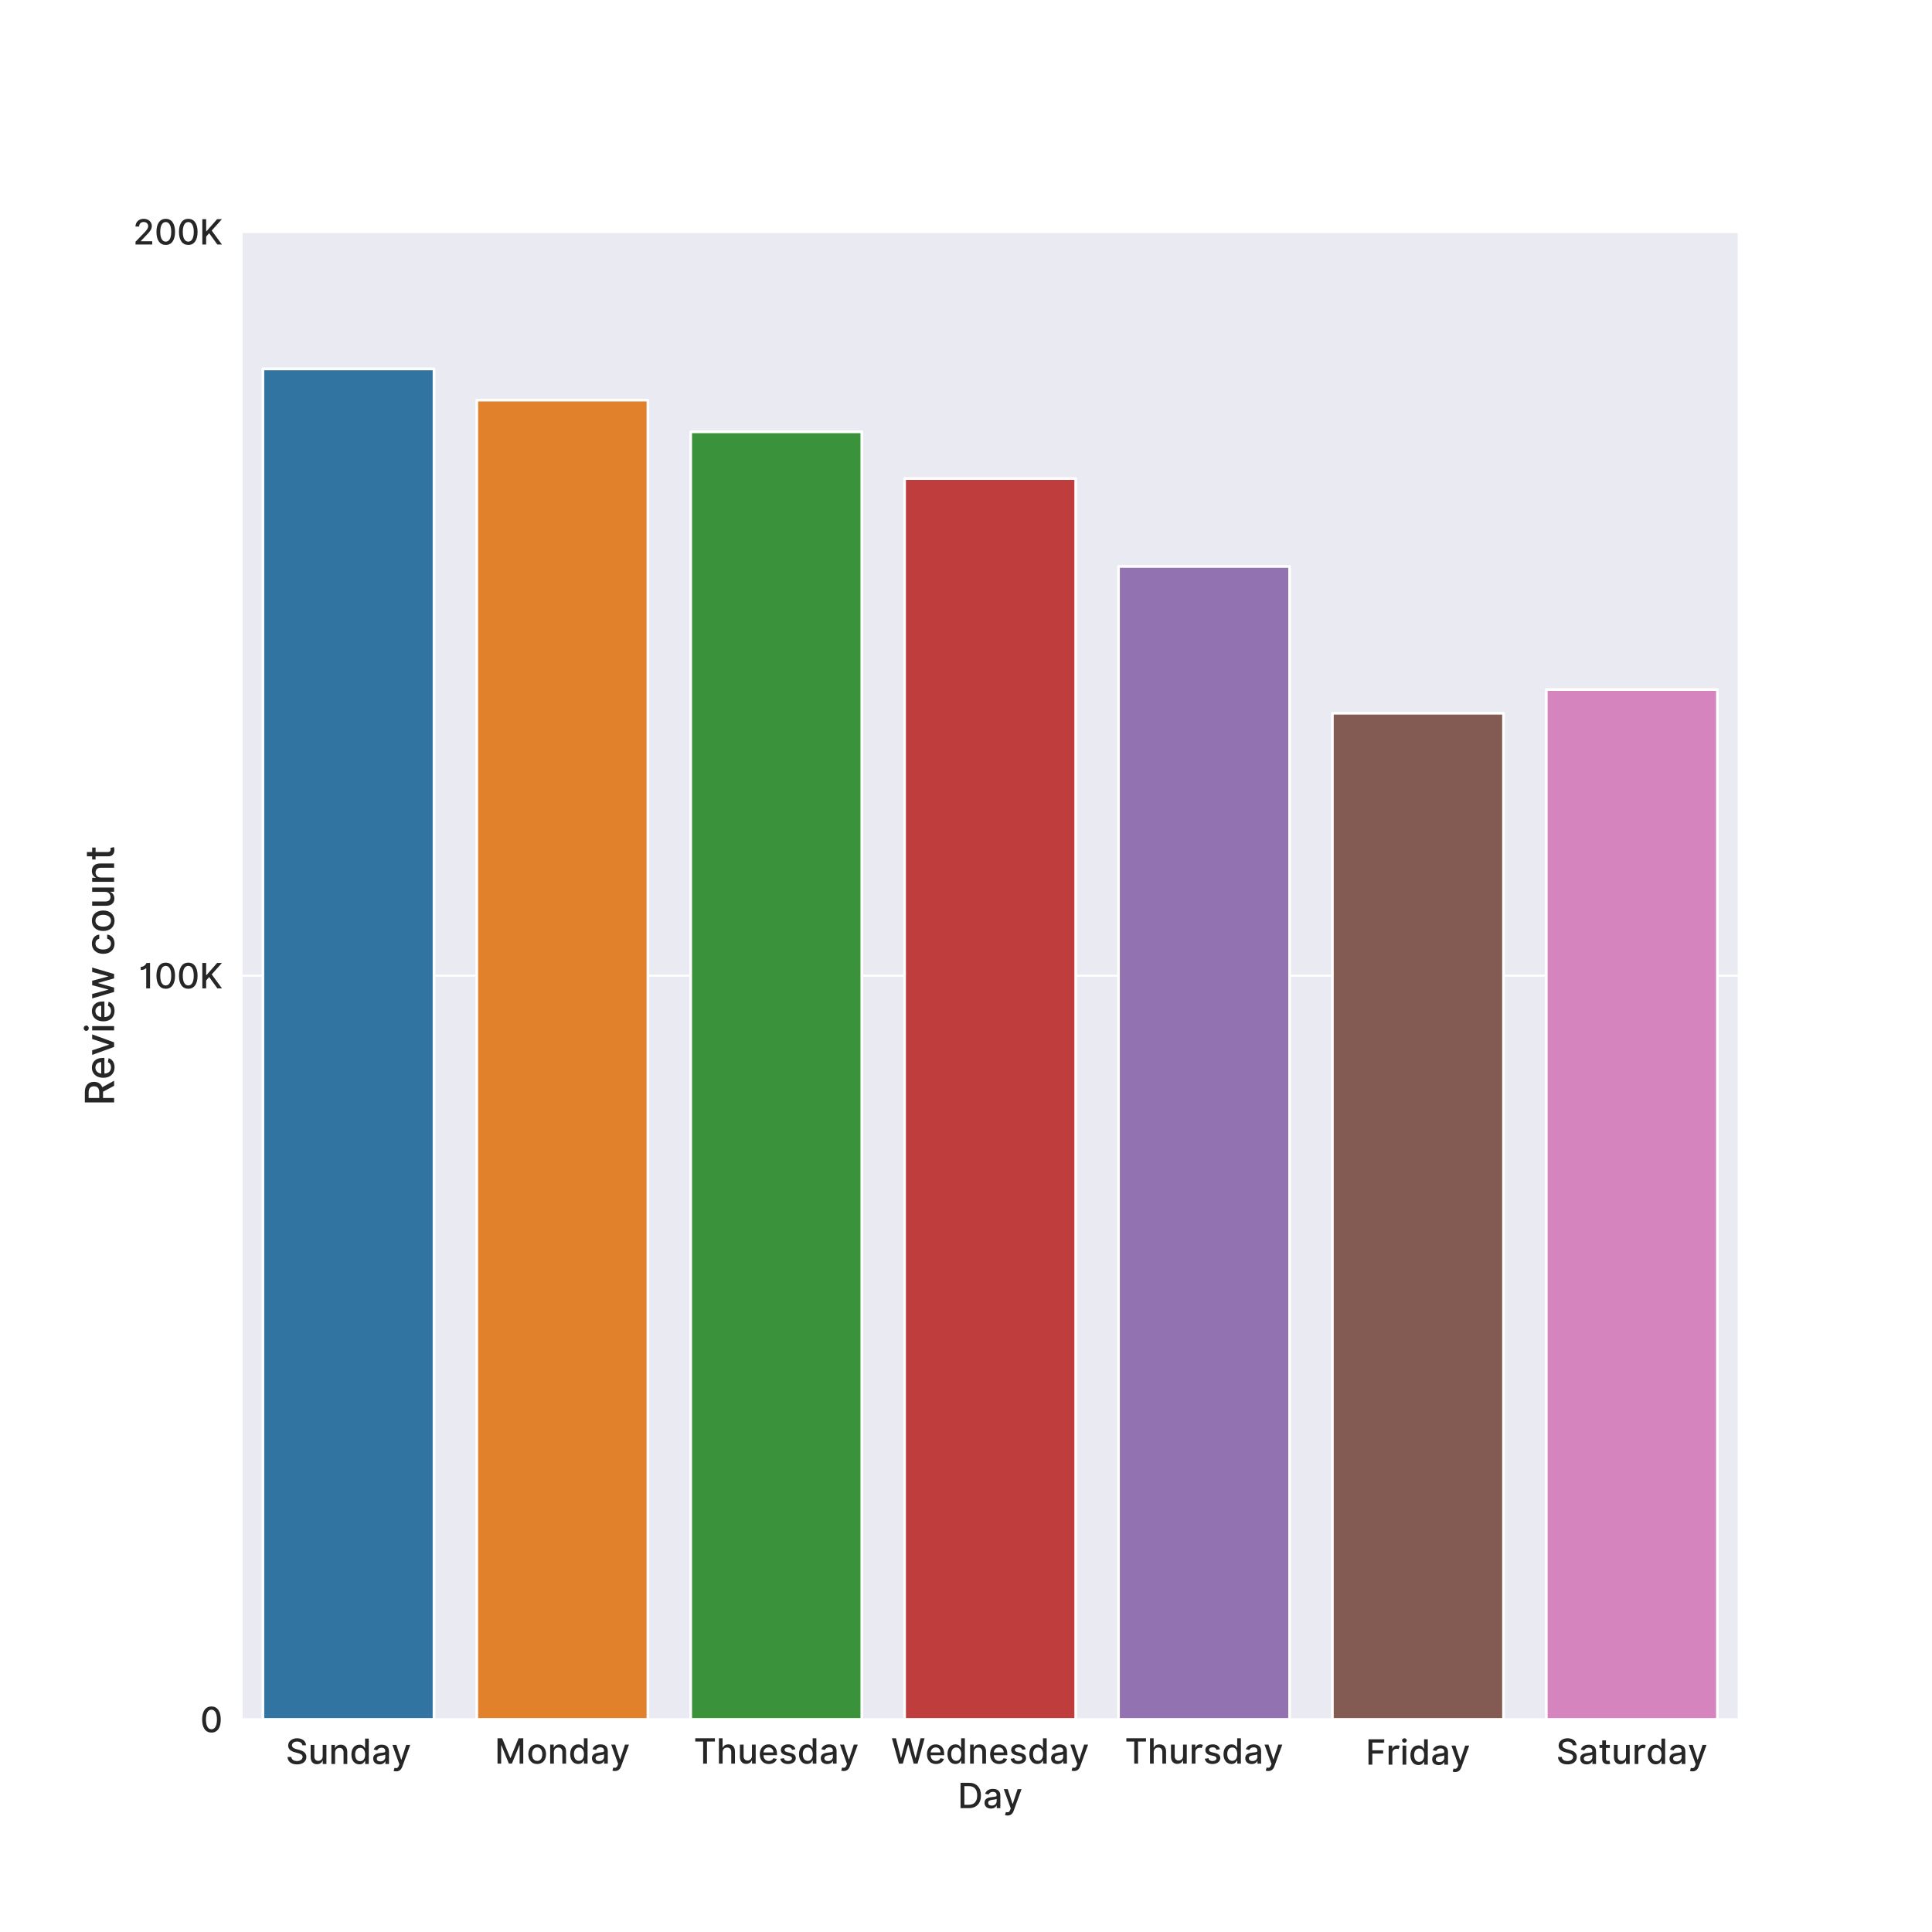 <?xml version="1.0" encoding="utf-8" standalone="no"?>
<!DOCTYPE svg PUBLIC "-//W3C//DTD SVG 1.1//EN"
  "http://www.w3.org/Graphics/SVG/1.1/DTD/svg11.dtd">
<!-- Created with matplotlib (https://matplotlib.org/) -->
<svg height="720pt" version="1.1" viewBox="0 0 720 720" width="720pt" xmlns="http://www.w3.org/2000/svg" xmlns:xlink="http://www.w3.org/1999/xlink">
 <defs>
  <style type="text/css">
*{stroke-linecap:butt;stroke-linejoin:round;}
  </style>
 </defs>
 <g id="figure_1">
  <g id="patch_1">
   <path d="M 0 720 
L 720 720 
L 720 0 
L 0 0 
z
" style="fill:#ffffff;"/>
  </g>
  <g id="axes_1">
   <g id="patch_2">
    <path d="M 90 640.8 
L 648 640.8 
L 648 86.4 
L 90 86.4 
z
" style="fill:#eaeaf2;"/>
   </g>
   <g id="matplotlib.axis_1">
    <g id="xtick_1">
     <g id="text_1">
      <!-- Sunday -->
      <defs>
       <path d="M 47.656 53.625 
L 58.234 53.625 
C 57.922 65.266 47.625 73.719 32.844 73.719 
C 18.25 73.719 7.062 65.375 7.062 52.844 
C 7.062 42.719 14.312 36.797 26 33.625 
L 34.594 31.281 
C 42.359 29.219 48.375 26.672 48.375 20.203 
C 48.375 13.109 41.578 8.422 32.25 8.422 
C 23.797 8.422 16.766 12.188 16.125 20.094 
L 5.109 20.094 
C 5.828 6.922 16.016 -1.203 32.312 -1.203 
C 49.391 -1.203 59.234 7.781 59.234 20.094 
C 59.234 33.203 47.547 38.281 38.312 40.547 
L 31.219 42.406 
C 25.531 43.859 17.969 46.516 18 53.484 
C 18 59.656 23.656 64.234 32.594 64.234 
C 40.953 64.234 46.875 60.328 47.656 53.625 
z
" id="Inter-Medium-83"/>
       <path d="M 41.688 22.625 
C 41.734 13.359 34.844 8.953 28.875 8.953 
C 22.297 8.953 17.75 13.703 17.75 21.125 
L 17.75 54.547 
L 7.141 54.547 
L 7.141 19.844 
C 7.141 6.328 14.562 -0.703 25.031 -0.703 
C 33.234 -0.703 38.812 3.625 41.344 9.453 
L 41.906 9.453 
L 41.906 0 
L 52.344 0 
L 52.344 54.547 
L 41.688 54.547 
z
" id="Inter-Medium-117"/>
       <path d="M 17.75 32.391 
C 17.75 41.094 23.078 46.062 30.469 46.062 
C 37.672 46.062 42.047 41.328 42.047 33.422 
L 42.047 0 
L 52.672 0 
L 52.672 34.688 
C 52.672 48.188 45.25 55.25 34.094 55.25 
C 25.891 55.25 20.531 51.453 18 45.672 
L 17.328 45.672 
L 17.328 54.547 
L 7.141 54.547 
L 7.141 0 
L 17.75 0 
z
" id="Inter-Medium-110"/>
       <path d="M 27.562 -1.062 
C 37.5 -1.062 41.406 5 43.328 8.484 
L 44.219 8.484 
L 44.219 0 
L 54.578 0 
L 54.578 72.734 
L 43.969 72.734 
L 43.969 45.703 
L 43.328 45.703 
C 41.406 49.078 37.781 55.25 27.625 55.25 
C 14.453 55.25 4.766 44.844 4.766 27.172 
C 4.766 9.516 14.312 -1.062 27.562 -1.062 
z
M 29.906 7.984 
C 20.422 7.984 15.484 16.328 15.484 27.266 
C 15.484 38.109 20.312 46.234 29.906 46.234 
C 39.172 46.234 44.141 38.672 44.141 27.266 
C 44.141 15.797 39.062 7.984 29.906 7.984 
z
" id="Inter-Medium-100"/>
       <path d="M 23.016 -1.203 
C 32.031 -1.203 37.109 3.375 39.141 7.453 
L 39.562 7.453 
L 39.562 0 
L 49.938 0 
L 49.938 36.219 
C 49.938 52.094 37.438 55.25 28.766 55.25 
C 18.891 55.25 9.797 51.281 6.25 41.328 
L 16.234 39.062 
C 17.797 42.938 21.766 46.656 28.906 46.656 
C 35.766 46.656 39.281 43.078 39.281 36.891 
L 39.281 36.641 
C 39.281 32.781 35.297 32.844 25.5 31.719 
C 15.172 30.5 4.578 27.812 4.578 15.406 
C 4.578 4.688 12.641 -1.203 23.016 -1.203 
z
M 25.328 7.312 
C 19.312 7.312 14.984 10.016 14.984 15.266 
C 14.984 20.953 20.031 22.969 26.172 23.797 
C 29.625 24.25 37.781 25.172 39.312 26.703 
L 39.312 19.672 
C 39.312 13.203 34.156 7.312 25.328 7.312 
z
" id="Inter-Medium-97"/>
       <path d="M 13.453 -21.203 
C 22.266 -21.203 27.984 -16.438 31.078 -7.953 
L 53.797 54.547 
L 42.406 54.547 
L 28.594 12.219 
L 28.016 12.219 
L 14.203 54.547 
L 2.844 54.547 
L 22.797 -0.703 
L 21.234 -5 
C 18.578 -12.109 14.781 -12.719 8.922 -11.156 
L 6.359 -19.953 
C 7.5 -20.484 10.156 -21.203 13.453 -21.203 
z
" id="Inter-Medium-121"/>
      </defs>
      <g style="fill:#262626;" transform="translate(106.478 657.383)scale(0.13 -0.13)">
       <use xlink:href="#Inter-Medium-83"/>
       <use x="64.347" xlink:href="#Inter-Medium-117"/>
       <use x="123.793" xlink:href="#Inter-Medium-110"/>
       <use x="183.523" xlink:href="#Inter-Medium-100"/>
       <use x="246.094" xlink:href="#Inter-Medium-97"/>
       <use x="303.019" xlink:href="#Inter-Medium-121"/>
      </g>
     </g>
    </g>
    <g id="xtick_2">
     <g id="text_2">
      <!-- Monday -->
      <defs>
       <path d="M 7.984 72.734 
L 7.984 0 
L 18.438 0 
L 18.438 52.656 
L 19.109 52.656 
L 40.562 0.109 
L 49.219 0.109 
L 70.672 52.625 
L 71.344 52.625 
L 71.344 0 
L 81.781 0 
L 81.781 72.734 
L 68.469 72.734 
L 45.312 16.188 
L 44.469 16.188 
L 21.312 72.734 
z
" id="Inter-Medium-77"/>
       <path d="M 30.109 -1.094 
C 45.484 -1.094 55.547 10.156 55.547 27.031 
C 55.547 44 45.484 55.25 30.109 55.25 
C 14.734 55.25 4.688 44 4.688 27.031 
C 4.688 10.156 14.734 -1.094 30.109 -1.094 
z
M 30.156 7.812 
C 20.094 7.812 15.406 16.578 15.406 27.062 
C 15.406 37.5 20.094 46.375 30.156 46.375 
C 40.125 46.375 44.812 37.5 44.812 27.062 
C 44.812 16.578 40.125 7.812 30.156 7.812 
z
" id="Inter-Medium-111"/>
      </defs>
      <g style="fill:#262626;" transform="translate(184.372 657.255)scale(0.13 -0.13)">
       <use xlink:href="#Inter-Medium-77"/>
       <use x="91.584" xlink:href="#Inter-Medium-111"/>
       <use x="151.811" xlink:href="#Inter-Medium-110"/>
       <use x="211.541" xlink:href="#Inter-Medium-100"/>
       <use x="274.112" xlink:href="#Inter-Medium-97"/>
       <use x="331.037" xlink:href="#Inter-Medium-121"/>
      </g>
     </g>
    </g>
    <g id="xtick_3">
     <g id="text_3">
      <!-- Thuesday -->
      <defs>
       <path d="M 4.406 63.281 
L 27.062 63.281 
L 27.062 0 
L 38 0 
L 38 63.281 
L 60.688 63.281 
L 60.688 72.734 
L 4.406 72.734 
z
" id="Inter-Medium-84"/>
       <path d="M 17.75 32.391 
C 17.75 41.094 23.266 46.062 30.828 46.062 
C 38.141 46.062 42.516 41.406 42.516 33.422 
L 42.516 0 
L 53.125 0 
L 53.125 34.688 
C 53.125 48.297 45.672 55.25 34.453 55.25 
C 25.953 55.25 20.844 51.562 18.297 45.672 
L 17.609 45.672 
L 17.609 72.734 
L 7.141 72.734 
L 7.141 0 
L 17.75 0 
z
" id="Inter-Medium-104"/>
       <path d="M 30.641 -1.094 
C 42.547 -1.094 50.953 4.766 53.375 13.641 
L 43.328 15.453 
C 41.406 10.297 36.797 7.672 30.75 7.672 
C 21.656 7.672 15.562 13.562 15.266 24.078 
L 54.047 24.078 
L 54.047 27.844 
C 54.047 47.547 42.266 55.25 29.906 55.25 
C 14.703 55.25 4.688 43.672 4.688 26.922 
C 4.688 9.984 14.562 -1.094 30.641 -1.094 
z
M 15.312 32.031 
C 15.734 39.766 21.344 46.484 29.969 46.484 
C 38.219 46.484 43.609 40.375 43.641 32.031 
z
" id="Inter-Medium-101"/>
       <path d="M 48.016 41.234 
C 45.812 49.719 39.172 55.25 27.375 55.25 
C 15.062 55.25 6.328 48.75 6.328 39.094 
C 6.328 31.359 11.016 26.203 21.234 23.938 
L 30.469 21.906 
C 35.719 20.734 38.172 18.391 38.172 14.984 
C 38.172 10.766 33.672 7.453 26.703 7.453 
C 20.344 7.453 16.266 10.188 14.984 15.547 
L 4.719 13.984 
C 6.5 4.328 14.531 -1.094 26.781 -1.094 
C 39.953 -1.094 49.078 5.891 49.078 15.766 
C 49.078 23.469 44.172 28.234 34.156 30.547 
L 25.5 32.531 
C 19.5 33.953 16.906 35.969 16.938 39.672 
C 16.906 43.859 21.453 46.844 27.484 46.844 
C 34.094 46.844 37.141 43.188 38.391 39.531 
z
" id="Inter-Medium-115"/>
      </defs>
      <g style="fill:#262626;" transform="translate(258.528 657.255)scale(0.13 -0.13)">
       <use xlink:href="#Inter-Medium-84"/>
       <use x="65.092" xlink:href="#Inter-Medium-104"/>
       <use x="125.284" xlink:href="#Inter-Medium-117"/>
       <use x="184.73" xlink:href="#Inter-Medium-101"/>
       <use x="243.466" xlink:href="#Inter-Medium-115"/>
       <use x="297.053" xlink:href="#Inter-Medium-100"/>
       <use x="359.624" xlink:href="#Inter-Medium-97"/>
       <use x="416.548" xlink:href="#Inter-Medium-121"/>
      </g>
     </g>
    </g>
    <g id="xtick_4">
     <g id="text_4">
      <!-- Wednesday -->
      <defs>
       <path d="M 22.234 0 
L 33.312 0 
L 48.609 54.469 
L 49.188 54.469 
L 64.484 0 
L 75.531 0 
L 95.734 72.734 
L 84.156 72.734 
L 70.031 16.375 
L 69.359 16.375 
L 54.625 72.734 
L 43.188 72.734 
L 28.453 16.406 
L 27.766 16.406 
L 13.609 72.734 
L 2.062 72.734 
z
" id="Inter-Medium-87"/>
      </defs>
      <g style="fill:#262626;" transform="translate(332.125 657.255)scale(0.13 -0.13)">
       <use xlink:href="#Inter-Medium-87"/>
       <use x="97.798" xlink:href="#Inter-Medium-101"/>
       <use x="156.534" xlink:href="#Inter-Medium-100"/>
       <use x="219.105" xlink:href="#Inter-Medium-110"/>
       <use x="278.835" xlink:href="#Inter-Medium-101"/>
       <use x="337.571" xlink:href="#Inter-Medium-115"/>
       <use x="391.158" xlink:href="#Inter-Medium-100"/>
       <use x="453.729" xlink:href="#Inter-Medium-97"/>
       <use x="510.654" xlink:href="#Inter-Medium-121"/>
      </g>
     </g>
    </g>
    <g id="xtick_5">
     <g id="text_5">
      <!-- Thursday -->
      <defs>
       <path d="M 7.141 0 
L 17.75 0 
L 17.75 33.312 
C 17.75 40.406 23.266 45.562 30.609 45.562 
C 32.672 45.562 34.266 45.141 35.547 44.5 
L 38.953 53.375 
C 37.141 54.578 34.797 55.359 31.812 55.359 
C 25.359 55.359 19.953 51.734 17.969 45.875 
L 17.406 45.875 
L 17.406 54.547 
L 7.141 54.547 
z
" id="Inter-Medium-114"/>
      </defs>
      <g style="fill:#262626;" transform="translate(419.184 657.255)scale(0.13 -0.13)">
       <use xlink:href="#Inter-Medium-84"/>
       <use x="65.092" xlink:href="#Inter-Medium-104"/>
       <use x="125.284" xlink:href="#Inter-Medium-117"/>
       <use x="184.73" xlink:href="#Inter-Medium-114"/>
       <use x="224.574" xlink:href="#Inter-Medium-115"/>
       <use x="278.161" xlink:href="#Inter-Medium-100"/>
       <use x="340.732" xlink:href="#Inter-Medium-97"/>
       <use x="397.656" xlink:href="#Inter-Medium-121"/>
      </g>
     </g>
    </g>
    <g id="xtick_6">
     <g id="text_6">
      <!-- Friday -->
      <defs>
       <path d="M 7.984 0 
L 18.969 0 
L 18.969 31.719 
L 49.859 31.719 
L 49.859 41.125 
L 18.969 41.125 
L 18.969 63.281 
L 53.094 63.281 
L 53.094 72.734 
L 7.984 72.734 
z
" id="Inter-Medium-70"/>
       <path d="M 7.141 0 
L 17.75 0 
L 17.75 54.547 
L 7.141 54.547 
z
M 12.5 62.969 
C 16.156 62.969 19.219 65.797 19.219 69.281 
C 19.219 72.766 16.156 75.641 12.5 75.641 
C 8.812 75.641 5.797 72.766 5.797 69.281 
C 5.797 65.797 8.812 62.969 12.5 62.969 
z
" id="Inter-Medium-105"/>
      </defs>
      <g style="fill:#262626;" transform="translate(508.963 657.633)scale(0.13 -0.13)">
       <use xlink:href="#Inter-Medium-70"/>
       <use x="58.594" xlink:href="#Inter-Medium-114"/>
       <use x="98.438" xlink:href="#Inter-Medium-105"/>
       <use x="123.331" xlink:href="#Inter-Medium-100"/>
       <use x="185.902" xlink:href="#Inter-Medium-97"/>
       <use x="242.827" xlink:href="#Inter-Medium-121"/>
      </g>
     </g>
    </g>
    <g id="xtick_7">
     <g id="text_7">
      <!-- Saturday -->
      <defs>
       <path d="M 32.594 54.547 
L 21.422 54.547 
L 21.422 67.609 
L 10.797 67.609 
L 10.797 54.547 
L 2.812 54.547 
L 2.812 46.016 
L 10.797 46.016 
L 10.797 13.812 
C 10.766 3.906 18.328 -0.891 26.703 -0.703 
C 30.078 -0.672 32.359 -0.031 33.594 0.422 
L 31.672 9.203 
C 30.969 9.062 29.656 8.734 27.953 8.734 
C 24.5 8.734 21.422 9.875 21.422 16.016 
L 21.422 46.016 
L 32.594 46.016 
z
" id="Inter-Medium-116"/>
      </defs>
      <g style="fill:#262626;" transform="translate(579.94 657.383)scale(0.13 -0.13)">
       <use xlink:href="#Inter-Medium-83"/>
       <use x="64.347" xlink:href="#Inter-Medium-97"/>
       <use x="121.271" xlink:href="#Inter-Medium-116"/>
       <use x="158.452" xlink:href="#Inter-Medium-117"/>
       <use x="217.898" xlink:href="#Inter-Medium-114"/>
       <use x="257.742" xlink:href="#Inter-Medium-100"/>
       <use x="320.313" xlink:href="#Inter-Medium-97"/>
       <use x="377.237" xlink:href="#Inter-Medium-121"/>
      </g>
     </g>
    </g>
    <g id="text_8">
     <!-- Day -->
     <defs>
      <path d="M 31.531 0 
C 53.688 0 66.516 13.75 66.516 36.469 
C 66.516 59.094 53.688 72.734 32.281 72.734 
L 7.984 72.734 
L 7.984 0 
z
M 18.969 9.594 
L 18.969 63.141 
L 31.609 63.141 
C 47.516 63.141 55.719 53.625 55.719 36.469 
C 55.719 19.25 47.516 9.594 30.938 9.594 
z
" id="Inter-Medium-68"/>
     </defs>
     <g style="fill:#262626;" transform="translate(356.928 673.845)scale(0.13 -0.13)">
      <use xlink:href="#Inter-Medium-68"/>
      <use x="72.159" xlink:href="#Inter-Medium-97"/>
      <use x="129.084" xlink:href="#Inter-Medium-121"/>
     </g>
    </g>
   </g>
   <g id="matplotlib.axis_2">
    <g id="ytick_1">
     <g id="line2d_1">
      <path clip-path="url(#p750d34e2d9)" d="M 90 640.8 
L 648 640.8 
" style="fill:none;stroke:#ffffff;stroke-linecap:round;stroke-width:0.8;"/>
     </g>
     <g id="text_9">
      <!-- 0 -->
      <defs>
       <path d="M 32.312 -1.203 
C 49.109 -1.203 58.953 12.5 58.953 36.328 
C 58.953 59.984 48.969 73.719 32.312 73.719 
C 15.625 73.719 5.688 60.016 5.641 36.328 
C 5.641 12.531 15.484 -1.172 32.312 -1.203 
z
M 32.312 8.281 
C 22.484 8.281 16.547 18.141 16.547 36.328 
C 16.578 54.438 22.516 64.422 32.312 64.422 
C 42.078 64.422 48.047 54.438 48.047 36.328 
C 48.047 18.141 42.125 8.281 32.312 8.281 
z
" id="Inter-Medium-48"/>
      </defs>
      <g style="fill:#262626;" transform="translate(74.603 645.528)scale(0.13 -0.13)">
       <use xlink:href="#Inter-Medium-48"/>
      </g>
     </g>
    </g>
    <g id="ytick_2">
     <g id="line2d_2">
      <path clip-path="url(#p750d34e2d9)" d="M 90 363.6 
L 648 363.6 
" style="fill:none;stroke:#ffffff;stroke-linecap:round;stroke-width:0.8;"/>
     </g>
     <g id="text_10">
      <!-- 100K -->
      <defs>
       <path d="M 32.562 72.734 
L 22.344 72.734 
C 21.953 70.734 16.406 61.547 5.797 61.547 
L 5.797 52.516 
C 14.031 52.516 19.75 55.781 20.953 57.922 
L 21.562 57.922 
L 21.562 0 
L 32.562 0 
z
" id="Inter-Medium-49"/>
       <path d="M 7.984 0 
L 18.969 0 
L 18.969 22.625 
L 27.562 32.5 
L 51.062 0 
L 64.281 0 
L 34.844 39.984 
L 64.172 72.734 
L 50.359 72.734 
L 19.859 38 
L 18.969 38 
L 18.969 72.734 
L 7.984 72.734 
z
" id="Inter-Medium-75"/>
      </defs>
      <g style="fill:#262626;" transform="translate(51.686 368.328)scale(0.13 -0.13)">
       <use xlink:href="#Inter-Medium-49"/>
       <use x="45.241" xlink:href="#Inter-Medium-48"/>
       <use x="109.837" xlink:href="#Inter-Medium-48"/>
       <use x="174.432" xlink:href="#Inter-Medium-75"/>
      </g>
     </g>
    </g>
    <g id="ytick_3">
     <g id="line2d_3">
      <path clip-path="url(#p750d34e2d9)" d="M 90 86.4 
L 648 86.4 
" style="fill:none;stroke:#ffffff;stroke-linecap:round;stroke-width:0.8;"/>
     </g>
     <g id="text_11">
      <!-- 200K -->
      <defs>
       <path d="M 7 0 
L 54.859 0 
L 54.859 9.406 
L 22.125 9.406 
L 22.125 9.938 
L 36.578 25.078 
C 49.891 38.531 53.688 44.953 53.688 53.094 
C 53.688 64.766 44.172 73.719 30.469 73.719 
C 16.875 73.719 6.922 64.922 6.922 51.641 
L 17.406 51.641 
C 17.359 59.453 22.406 64.562 30.25 64.562 
C 37.641 64.562 43.25 60.016 43.25 52.766 
C 43.25 46.344 39.422 41.719 31.609 33.453 
L 7 7.953 
z
" id="Inter-Medium-50"/>
      </defs>
      <g style="fill:#262626;" transform="translate(49.596 91.128)scale(0.13 -0.13)">
       <use xlink:href="#Inter-Medium-50"/>
       <use x="61.328" xlink:href="#Inter-Medium-48"/>
       <use x="125.923" xlink:href="#Inter-Medium-48"/>
       <use x="190.519" xlink:href="#Inter-Medium-75"/>
      </g>
     </g>
    </g>
    <g id="text_12">
     <!-- Review count -->
     <defs>
      <path d="M 7.984 0 
L 18.969 0 
L 18.969 27.516 
L 33.875 27.516 
C 34.125 27.516 34.344 27.516 34.594 27.516 
L 49.359 0 
L 61.859 0 
L 45.734 29.438 
C 54.656 32.734 59.094 40.156 59.094 49.922 
C 59.094 63.312 50.781 72.734 33.922 72.734 
L 7.984 72.734 
z
M 18.969 36.969 
L 18.969 63.312 
L 32.75 63.312 
C 43.578 63.312 48.047 58.172 48.047 49.922 
C 48.047 41.719 43.578 36.969 32.891 36.969 
z
" id="Inter-Medium-82"/>
      <path d="M 53.797 54.547 
L 42.406 54.547 
L 28.625 12.578 
L 28.062 12.578 
L 14.234 54.547 
L 2.844 54.547 
L 22.656 0 
L 34.016 0 
z
" id="Inter-Medium-118"/>
      <path d="M 18.969 0 
L 29.766 0 
L 40.844 39.375 
L 41.656 39.375 
L 52.734 0 
L 63.562 0 
L 79.578 54.547 
L 68.609 54.547 
L 57.984 14.672 
L 57.453 14.672 
L 46.812 54.547 
L 35.828 54.547 
L 25.109 14.484 
L 24.578 14.484 
L 13.891 54.547 
L 2.906 54.547 
z
" id="Inter-Medium-119"/>
      <path id="Inter-Medium-32"/>
      <path d="M 30.109 -1.094 
C 43 -1.094 51.344 6.641 52.516 17.266 
L 42.188 17.266 
C 40.844 11.359 36.266 7.891 30.188 7.891 
C 21.203 7.891 15.406 15.375 15.406 27.266 
C 15.406 38.953 21.312 46.312 30.188 46.312 
C 36.938 46.312 41.047 42.047 42.188 36.938 
L 52.516 36.938 
C 51.391 47.938 42.406 55.25 30.016 55.25 
C 14.625 55.25 4.688 43.672 4.688 27.031 
C 4.688 10.578 14.281 -1.094 30.109 -1.094 
z
" id="Inter-Medium-99"/>
     </defs>
     <g style="fill:#262626;" transform="translate(42.528 412.041)rotate(-90)scale(0.15 -0.15)">
      <use xlink:href="#Inter-Medium-82"/>
      <use x="64.489" xlink:href="#Inter-Medium-101"/>
      <use x="123.224" xlink:href="#Inter-Medium-118"/>
      <use x="179.865" xlink:href="#Inter-Medium-105"/>
      <use x="204.759" xlink:href="#Inter-Medium-101"/>
      <use x="263.494" xlink:href="#Inter-Medium-119"/>
      <use x="345.987" xlink:href="#Inter-Medium-32"/>
      <use x="372.479" xlink:href="#Inter-Medium-99"/>
      <use x="429.261" xlink:href="#Inter-Medium-111"/>
      <use x="489.489" xlink:href="#Inter-Medium-117"/>
      <use x="548.935" xlink:href="#Inter-Medium-110"/>
      <use x="608.665" xlink:href="#Inter-Medium-116"/>
     </g>
    </g>
   </g>
   <g id="patch_3">
    <path clip-path="url(#p750d34e2d9)" d="M 97.971 640.8 
L 161.743 640.8 
L 161.743 137.482 
L 97.971 137.482 
z
" style="fill:#3274a1;stroke:#ffffff;stroke-linejoin:miter;"/>
   </g>
   <g id="patch_4">
    <path clip-path="url(#p750d34e2d9)" d="M 177.686 640.8 
L 241.457 640.8 
L 241.457 149.103 
L 177.686 149.103 
z
" style="fill:#e1812c;stroke:#ffffff;stroke-linejoin:miter;"/>
   </g>
   <g id="patch_5">
    <path clip-path="url(#p750d34e2d9)" d="M 257.4 640.8 
L 321.171 640.8 
L 321.171 160.931 
L 257.4 160.931 
z
" style="fill:#3a923a;stroke:#ffffff;stroke-linejoin:miter;"/>
   </g>
   <g id="patch_6">
    <path clip-path="url(#p750d34e2d9)" d="M 337.114 640.8 
L 400.886 640.8 
L 400.886 178.344 
L 337.114 178.344 
z
" style="fill:#c03d3e;stroke:#ffffff;stroke-linejoin:miter;"/>
   </g>
   <g id="patch_7">
    <path clip-path="url(#p750d34e2d9)" d="M 416.829 640.8 
L 480.6 640.8 
L 480.6 211.101 
L 416.829 211.101 
z
" style="fill:#9372b2;stroke:#ffffff;stroke-linejoin:miter;"/>
   </g>
   <g id="patch_8">
    <path clip-path="url(#p750d34e2d9)" d="M 496.543 640.8 
L 560.314 640.8 
L 560.314 265.812 
L 496.543 265.812 
z
" style="fill:#845b53;stroke:#ffffff;stroke-linejoin:miter;"/>
   </g>
   <g id="patch_9">
    <path clip-path="url(#p750d34e2d9)" d="M 576.257 640.8 
L 640.029 640.8 
L 640.029 256.969 
L 576.257 256.969 
z
" style="fill:#d684bd;stroke:#ffffff;stroke-linejoin:miter;"/>
   </g>
   <g id="patch_10">
    <path d="M 90 640.8 
L 90 86.4 
" style="fill:none;stroke:#ffffff;stroke-linecap:square;stroke-linejoin:miter;stroke-width:0.8;"/>
   </g>
   <g id="patch_11">
    <path d="M 648 640.8 
L 648 86.4 
" style="fill:none;stroke:#ffffff;stroke-linecap:square;stroke-linejoin:miter;stroke-width:0.8;"/>
   </g>
   <g id="patch_12">
    <path d="M 90 640.8 
L 648 640.8 
" style="fill:none;stroke:#ffffff;stroke-linecap:square;stroke-linejoin:miter;stroke-width:0.8;"/>
   </g>
   <g id="patch_13">
    <path d="M 90 86.4 
L 648 86.4 
" style="fill:none;stroke:#ffffff;stroke-linecap:square;stroke-linejoin:miter;stroke-width:0.8;"/>
   </g>
  </g>
 </g>
 <defs>
  <clipPath id="p750d34e2d9">
   <rect height="554.4" width="558" x="90" y="86.4"/>
  </clipPath>
 </defs>
</svg>
